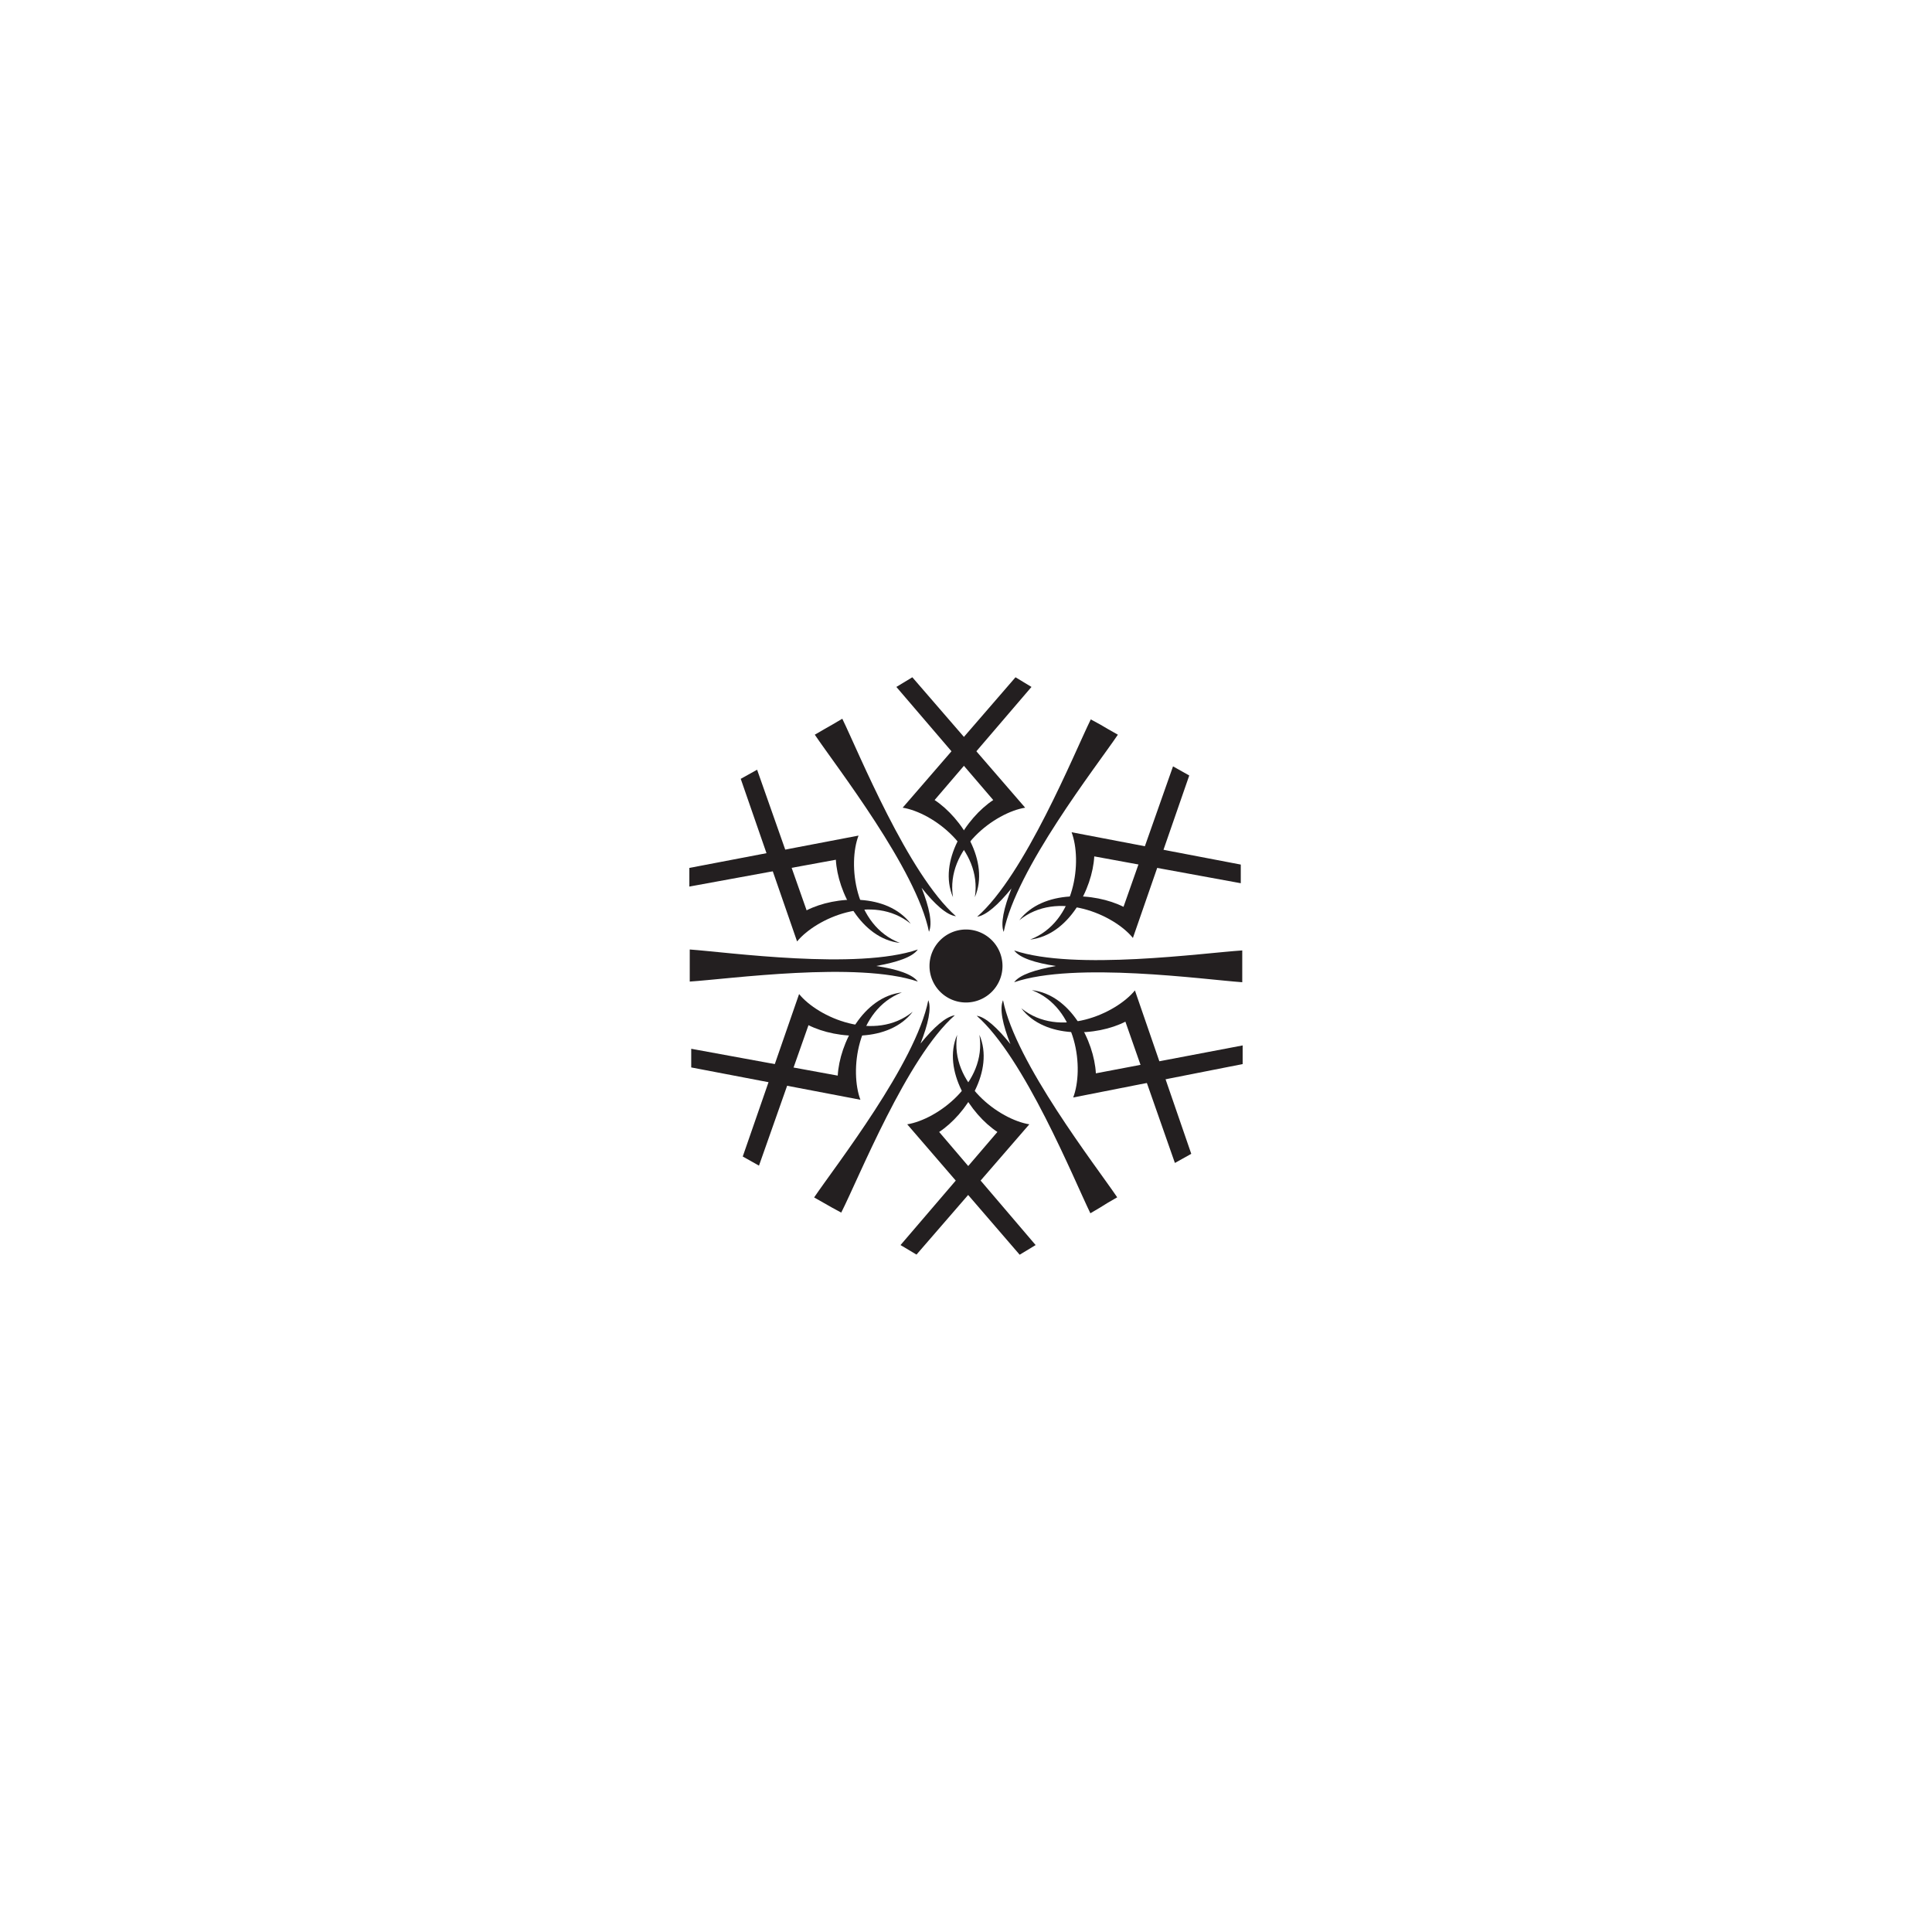 <svg id="efbeab7a-e95b-40e1-8c58-e18f1f61332b" data-name="Layer 1" xmlns="http://www.w3.org/2000/svg" viewBox="0 0 144 144"><defs><style>.eba4cbe9-5867-4569-9174-6cc7329b385b{fill:#231f20;}</style></defs><path class="eba4cbe9-5867-4569-9174-6cc7329b385b" d="M68,50.48l-1.19.72,7.22,8.43c-2,1.32-4.14,4.58-3,7.24-.57-3.61,3.18-6.32,5.38-6.67Z"/><path class="eba4cbe9-5867-4569-9174-6cc7329b385b" d="M75.69,50.48l1.19.72-7.22,8.43c2,1.32,4.14,4.58,3,7.24.57-3.61-3.18-6.32-5.38-6.67Z"/><path class="eba4cbe9-5867-4569-9174-6cc7329b385b" d="M68.69,66.17c.57,1.45.83,2.64.55,3.28-.93-4.66-6.93-12.34-8.51-14.69l.74-.43.58-.33.73-.43c1.24,2.55,4.9,11.58,8.47,14.72C70.56,68.21,69.66,67.39,68.69,66.17Z"/><path class="eba4cbe9-5867-4569-9174-6cc7329b385b" d="M51.38,64.69l0,1.39,10.92-2c.13,2.4,1.88,5.87,4.77,6.2-3.41-1.31-3.88-5.91-3.08-8Z"/><path class="eba4cbe9-5867-4569-9174-6cc7329b385b" d="M55.21,58.05l1.22-.68,3.69,10.48c2.14-1.09,6-1.31,7.76,1-2.84-2.3-7.06-.4-8.47,1.32Z"/><path class="eba4cbe9-5867-4569-9174-6cc7329b385b" d="M65.3,72c1.54.23,2.69.6,3.11,1.16-4.5-1.53-14.15-.18-17,0V70.77c2.83.2,12.48,1.55,17,0C68,71.35,66.84,71.72,65.3,72Z"/><path class="eba4cbe9-5867-4569-9174-6cc7329b385b" d="M55.36,86.2l1.21.68,3.69-10.47c2.15,1.08,6,1.3,7.77-1-2.84,2.3-7.07.41-8.47-1.32Z"/><path class="eba4cbe9-5867-4569-9174-6cc7329b385b" d="M51.52,79.56l0-1.39,10.92,2c.13-2.4,1.89-5.87,4.78-6.2-3.41,1.31-3.88,5.91-3.09,8Z"/><path class="eba4cbe9-5867-4569-9174-6cc7329b385b" d="M68.61,77.78c1-1.22,1.87-2,2.56-2.11C67.6,78.8,64,87.83,62.7,90.38L62,90l-.58-.33-.74-.42c1.59-2.35,7.58-10,8.51-14.7C69.44,75.15,69.18,76.33,68.61,77.78Z"/><path class="eba4cbe9-5867-4569-9174-6cc7329b385b" d="M76,93.52l1.19-.72L70,84.37c2-1.32,4.14-4.57,3-7.24.57,3.61-3.18,6.32-5.38,6.67Z"/><path class="eba4cbe9-5867-4569-9174-6cc7329b385b" d="M68.31,93.51l-1.19-.71,7.22-8.43c-2-1.32-4.14-4.58-3-7.24-.57,3.61,3.18,6.32,5.38,6.67Z"/><path class="eba4cbe9-5867-4569-9174-6cc7329b385b" d="M75.31,77.82c-.57-1.44-.83-2.63-.55-3.27.93,4.66,6.92,12.34,8.51,14.69l-.74.43L82,90l-.73.43c-1.24-2.55-4.9-11.58-8.47-14.72C73.44,75.79,74.34,76.61,75.31,77.82Z"/><path class="eba4cbe9-5867-4569-9174-6cc7329b385b" d="M92.62,79.31l0-1.39L81.68,80c-.13-2.4-1.88-5.87-4.77-6.2,3.41,1.31,3.88,5.91,3.08,8Z"/><path class="eba4cbe9-5867-4569-9174-6cc7329b385b" d="M88.79,86l-1.22.68L83.88,76.15c-2.14,1.09-6,1.31-7.76-1,2.84,2.3,7.06.4,8.47-1.33Z"/><path class="eba4cbe9-5867-4569-9174-6cc7329b385b" d="M78.7,72c-1.54-.23-2.7-.6-3.11-1.16,4.5,1.53,14.15.18,17,0v2.37c-2.83-.2-12.48-1.55-17,0C76,72.65,77.16,72.28,78.7,72Z"/><path class="eba4cbe9-5867-4569-9174-6cc7329b385b" d="M88.64,57.8l-1.21-.68L83.74,67.59c-2.15-1.08-6-1.3-7.77,1,2.84-2.3,7.07-.41,8.47,1.32Z"/><path class="eba4cbe9-5867-4569-9174-6cc7329b385b" d="M92.48,64.44l0,1.39-10.92-2c-.13,2.4-1.89,5.87-4.78,6.2,3.41-1.31,3.88-5.91,3.09-8Z"/><path class="eba4cbe9-5867-4569-9174-6cc7329b385b" d="M75.39,66.22c-1,1.22-1.87,2-2.56,2.11,3.57-3.13,7.22-12.16,8.47-14.71L82,54l.58.34.74.42c-1.59,2.35-7.58,10-8.51,14.7C74.56,68.85,74.82,67.67,75.39,66.22Z"/><path class="eba4cbe9-5867-4569-9174-6cc7329b385b" d="M74.72,72A2.72,2.72,0,1,1,72,69.28,2.72,2.72,0,0,1,74.72,72Z"/></svg>